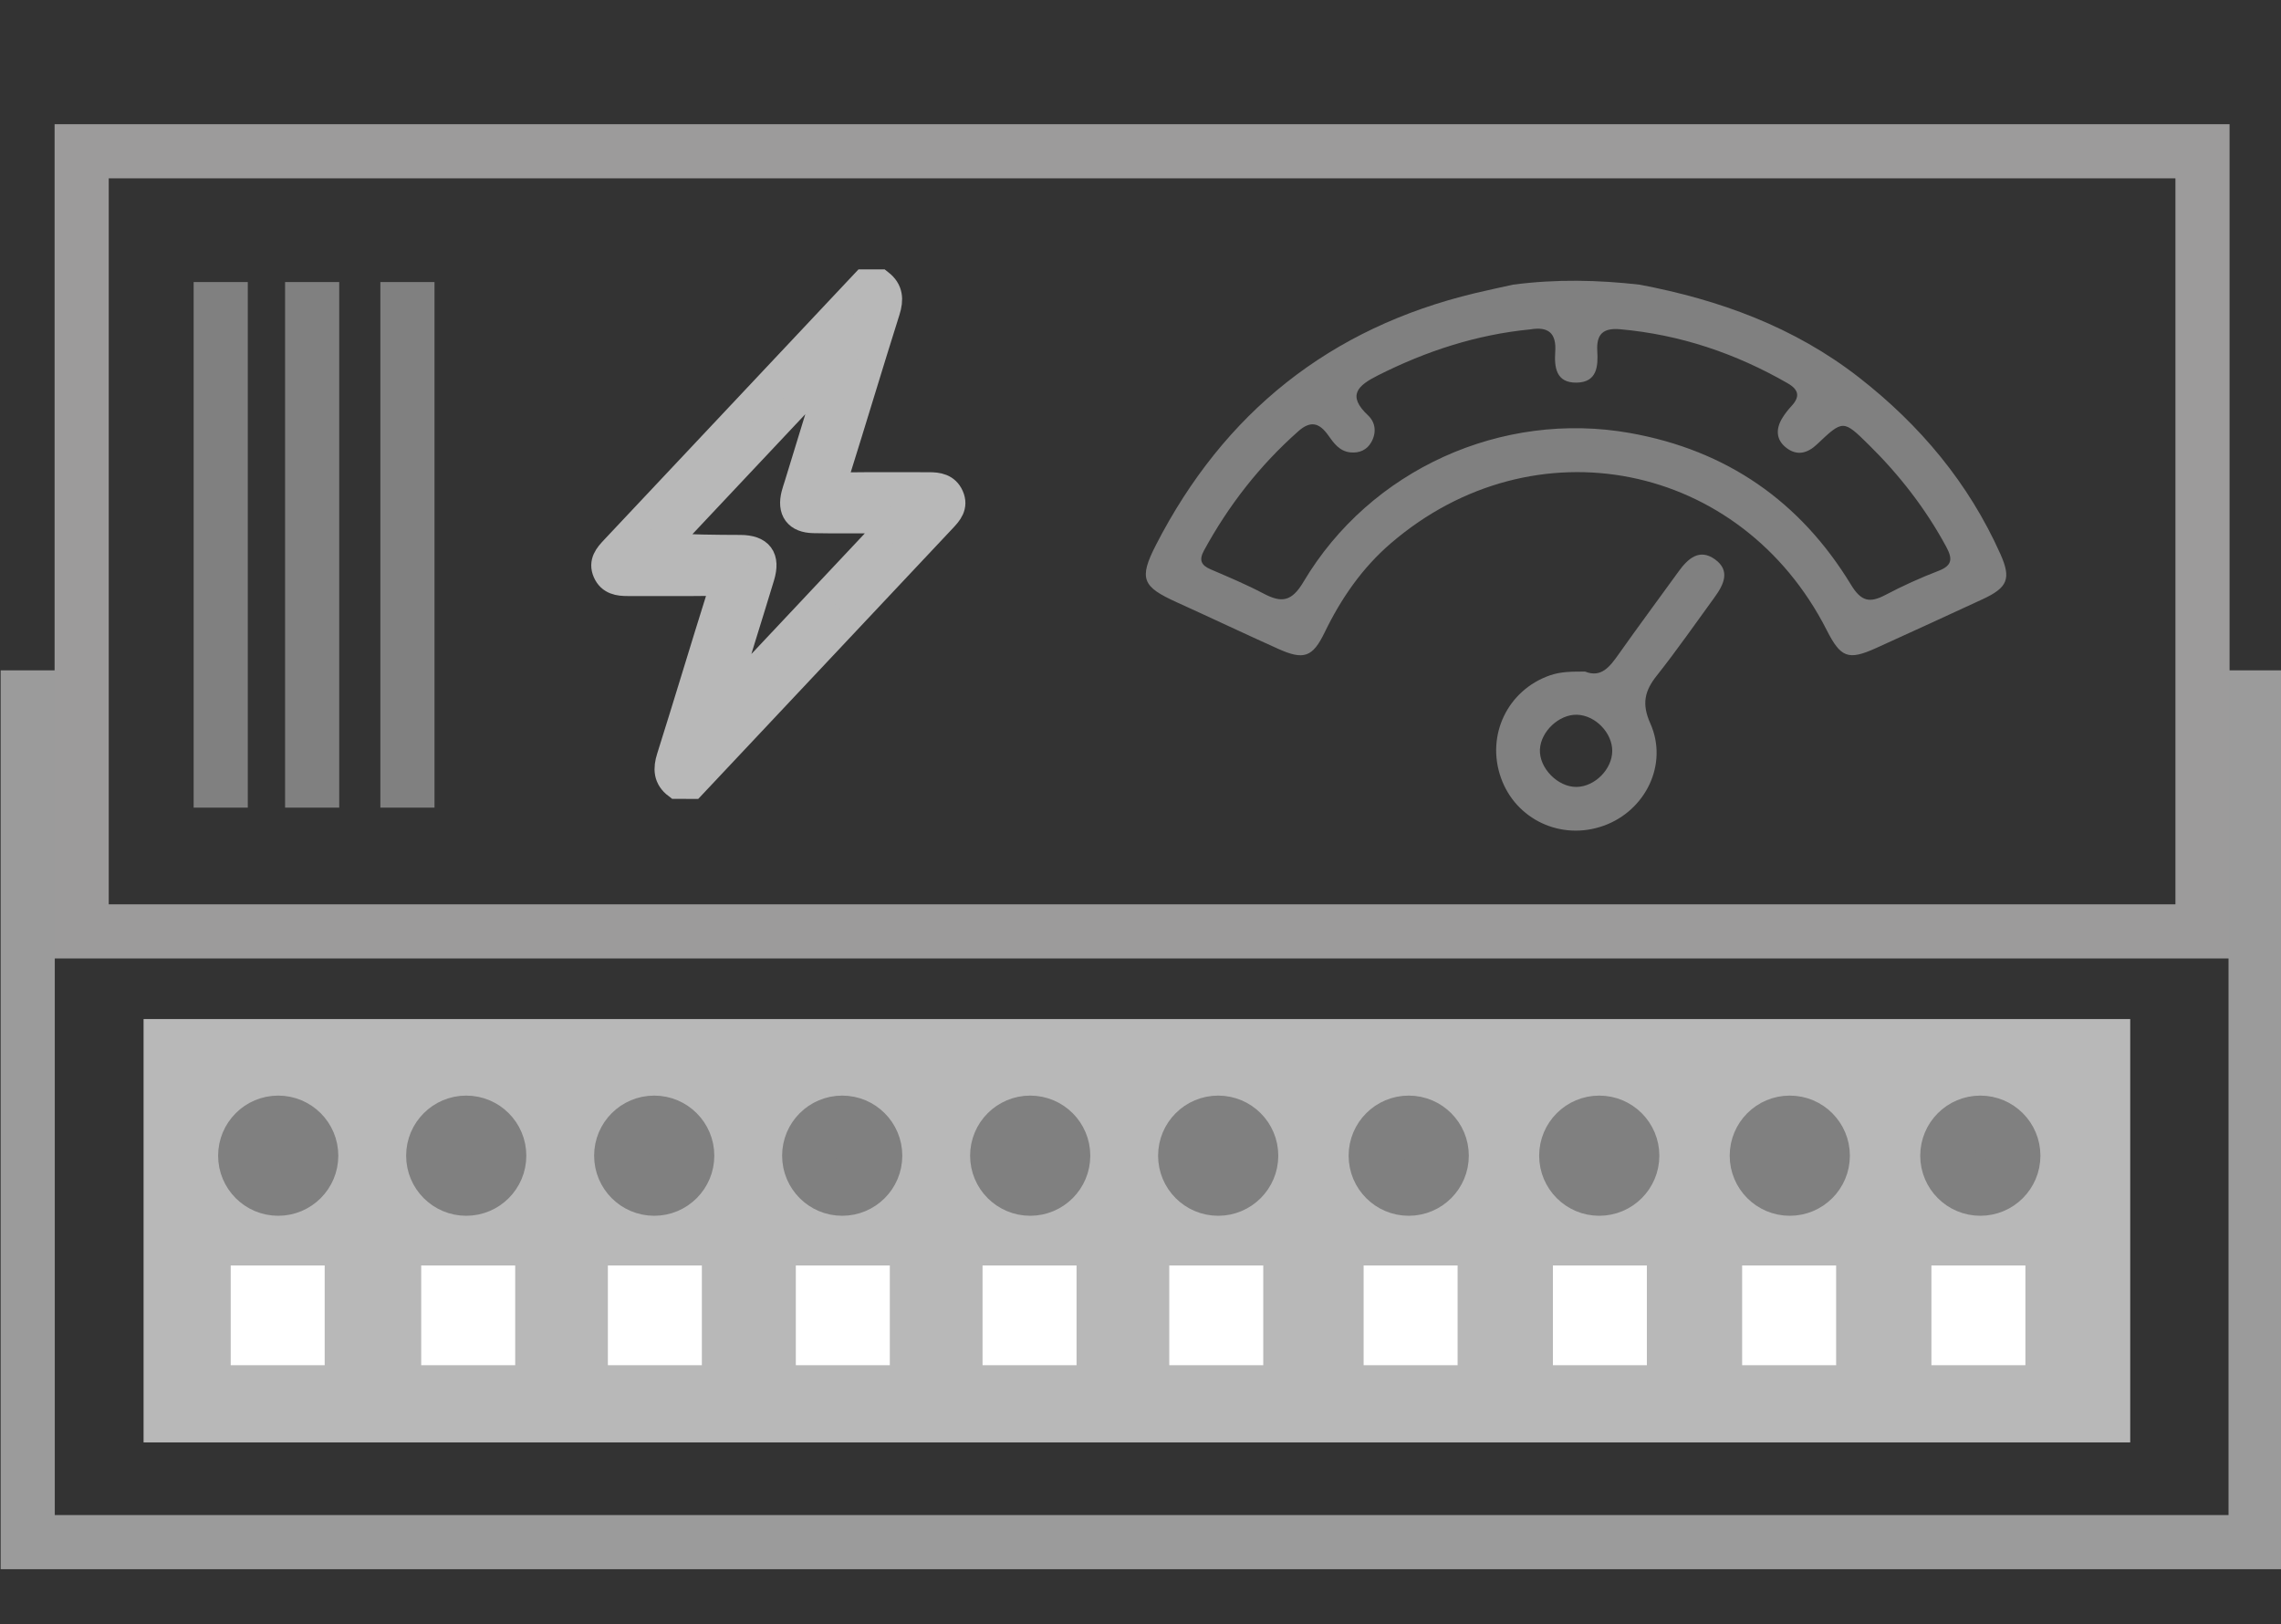 <?xml version="1.0" encoding="utf-8"?>
<!-- Generator: Adobe Illustrator 26.5.0, SVG Export Plug-In . SVG Version: 6.00 Build 0)  -->
<svg version="1.2" baseProfile="tiny" xmlns="http://www.w3.org/2000/svg" xmlns:xlink="http://www.w3.org/1999/xlink" x="0px"
	 y="0px" viewBox="0 0 84.268 60" overflow="visible" xml:space="preserve">
<rect x="0" y="0" width="84.268" height="60" fill="#333333" stroke="none"/>
<g id="grid" display="none">
</g>
<g id="stk">
	
		<rect x="-114.182" y="-3.365" fill="none" stroke="#FFFFFF" stroke-width="0.5" stroke-miterlimit="10" width="530.325" height="69.711"/>
	<polyline fill="none" stroke="#9B9B9B" stroke-width="2" stroke-miterlimit="10" points="1.024,24.766 1.024,56.974 83.33,56.974 
		83.33,24.766 	"/>
	<g>
		<g>
			<rect x="5.304" y="37.649" fill="#B8B8B8" width="73.394" height="15.641"/>
		</g>
	</g>
	<g>
		<circle fill="#808080" stroke="#808080" stroke-width="2" stroke-miterlimit="10" cx="45.004" cy="42.697" r="1.22"/>
	</g>
	<g>
		<circle fill="#808080" stroke="#808080" stroke-width="2" stroke-miterlimit="10" cx="52.043" cy="42.697" r="1.22"/>
	</g>
	<g>
		<circle fill="#808080" stroke="#808080" stroke-width="2" stroke-miterlimit="10" cx="59.082" cy="42.697" r="1.22"/>
	</g>
	<g>
		<circle fill="#808080" stroke="#808080" stroke-width="2" stroke-miterlimit="10" cx="66.121" cy="42.697" r="1.22"/>
	</g>
	<g>
		<circle fill="#808080" stroke="#808080" stroke-width="2" stroke-miterlimit="10" cx="73.16" cy="42.697" r="1.22"/>
	</g>
	<g>
		<circle fill="#808080" stroke="#808080" stroke-width="2" stroke-miterlimit="10" cx="38.059" cy="42.697" r="1.22"/>
	</g>
	<g>
		<circle fill="#808080" stroke="#808080" stroke-width="2" stroke-miterlimit="10" cx="31.114" cy="42.697" r="1.22"/>
	</g>
	<g>
		<circle fill="#808080" stroke="#808080" stroke-width="2" stroke-miterlimit="10" cx="24.169" cy="42.697" r="1.22"/>
	</g>
	<g>
		<circle fill="#808080" stroke="#808080" stroke-width="2" stroke-miterlimit="10" cx="17.224" cy="42.697" r="1.22"/>
	</g>
	<g>
		<circle fill="#808080" stroke="#808080" stroke-width="2" stroke-miterlimit="10" cx="10.278" cy="42.697" r="1.22"/>
	</g>
	
		<rect x="3.018" y="5.588" transform="matrix(-1 -1.224647e-16 1.224647e-16 -1 84.386 39.999)" fill="none" stroke="#9C9B9B" stroke-width="2" stroke-miterlimit="10" width="78.351" height="28.823"/>
	
		<rect x="8.417" y="46.86" transform="matrix(-1.836970e-16 1 -1 -1.836970e-16 58.855 38.336)" fill="#FFFFFF" width="3.685" height="3.472"/>
	
		<rect x="15.455" y="46.86" transform="matrix(-1.836970e-16 1 -1 -1.836970e-16 65.893 31.298)" fill="#FFFFFF" width="3.685" height="3.472"/>
	
		<rect x="22.351" y="46.86" transform="matrix(-1.836970e-16 1 -1 -1.836970e-16 72.789 24.402)" fill="#FFFFFF" width="3.685" height="3.472"/>
	
		<rect x="29.295" y="46.86" transform="matrix(-1.836970e-16 1 -1 -1.836970e-16 79.733 17.458)" fill="#FFFFFF" width="3.685" height="3.472"/>
	
		<rect x="36.193" y="46.86" transform="matrix(-1.836970e-16 1 -1 -1.836970e-16 86.631 10.56)" fill="#FFFFFF" width="3.685" height="3.472"/>
	
		<rect x="43.091" y="46.86" transform="matrix(-1.836970e-16 1 -1 -1.836970e-16 93.529 3.662)" fill="#FFFFFF" width="3.685" height="3.472"/>
	
		<rect x="50.271" y="46.86" transform="matrix(-1.836970e-16 1 -1 -1.836970e-16 100.709 -3.518)" fill="#FFFFFF" width="3.685" height="3.472"/>
	
		<rect x="57.263" y="46.86" transform="matrix(-1.836970e-16 1 -1 -1.836970e-16 107.701 -10.51)" fill="#FFFFFF" width="3.685" height="3.472"/>
	
		<rect x="64.255" y="46.86" transform="matrix(-1.836970e-16 1 -1 -1.836970e-16 114.693 -17.502)" fill="#FFFFFF" width="3.685" height="3.472"/>
	
		<rect x="71.247" y="46.86" transform="matrix(-1.836970e-16 1 -1 -1.836970e-16 121.685 -24.494)" fill="#FFFFFF" width="3.685" height="3.472"/>
	<g id="NbC7fQ_00000059275173569470069640000010516011937823339405_">
		<g>
			<path fill="#B8B8B8" stroke="#B8B8B8" stroke-miterlimit="10" d="M25.001,29.014c-0.363-0.275-0.375-0.611-0.244-1.026
				c0.632-2.003,1.234-4.016,1.864-6.019c0.114-0.362,0.026-0.46-0.338-0.454c-1.03,0.015-2.06,0.004-3.091,0.006
				c-0.332,0.001-0.641-0.045-0.794-0.39c-0.158-0.355,0.05-0.597,0.274-0.835c3.088-3.28,6.173-6.563,9.26-9.844
				c0.193,0,0.385,0,0.578,0c0.356,0.278,0.374,0.612,0.242,1.028c-0.632,2.002-1.233,4.014-1.862,6.018
				c-0.114,0.363-0.024,0.459,0.339,0.454c1.03-0.015,2.06-0.004,3.09-0.006c0.332-0.001,0.636,0.047,0.79,0.394
				c0.16,0.359-0.05,0.597-0.273,0.834c-3.086,3.28-6.171,6.561-9.256,9.841C25.386,29.014,25.193,29.014,25.001,29.014z
				 M30.81,13.554c-0.026-0.009-0.051-0.017-0.077-0.026c-2.081,2.212-4.161,4.424-6.242,6.636c0.996,0.098,1.928,0.094,2.86,0.099
				c0.72,0.004,0.973,0.343,0.766,1.032c-0.241,0.802-0.493,1.601-0.739,2.402c-0.227,0.739-0.452,1.478-0.677,2.217
				c0.022,0.011,0.044,0.022,0.066,0.033c2.082-2.214,4.164-4.427,6.258-6.655c-0.199-0.128-0.354-0.085-0.499-0.086
				c-0.824-0.006-1.649,0.009-2.473-0.009c-0.604-0.013-0.839-0.346-0.69-0.926c0.031-0.12,0.072-0.236,0.109-0.355
				C29.917,16.462,30.364,15.008,30.81,13.554z"/>
		</g>
	</g>
	<g id="vaVhns.tif">
		<g>
			<path fill="#808080" d="M60.573,10.517c2.951,0.558,5.713,1.564,8.106,3.429c2.256,1.759,4.046,3.895,5.219,6.515
				c0.413,0.922,0.276,1.248-0.662,1.681c-1.304,0.603-2.61,1.204-3.919,1.797c-1.036,0.469-1.312,0.364-1.832-0.66
				c-3.167-6.228-10.818-7.754-16.106-3.204c-1.058,0.91-1.835,2.037-2.442,3.29c-0.445,0.919-0.771,1.03-1.712,0.608
				c-1.257-0.564-2.501-1.156-3.755-1.724c-1.265-0.573-1.409-0.862-0.763-2.12c2.508-4.881,6.418-8.016,11.789-9.299
				c0.464-0.111,0.932-0.209,1.398-0.313C57.505,10.305,59.055,10.345,60.573,10.517z M56.536,12.169
				c-1.985,0.193-3.848,0.8-5.631,1.7c-0.744,0.375-1.151,0.74-0.365,1.477c0.284,0.266,0.316,0.646,0.118,0.995
				c-0.162,0.284-0.437,0.403-0.762,0.373c-0.405-0.036-0.622-0.341-0.828-0.633c-0.322-0.454-0.644-0.556-1.101-0.151
				c-1.428,1.264-2.578,2.739-3.488,4.409c-0.188,0.345-0.113,0.541,0.243,0.694c0.66,0.284,1.325,0.563,1.96,0.897
				c0.659,0.346,1.033,0.307,1.471-0.43c2.468-4.159,7.336-6.343,12.065-5.502c3.575,0.636,6.297,2.531,8.166,5.608
				c0.375,0.618,0.691,0.679,1.27,0.374c0.635-0.334,1.292-0.633,1.962-0.89c0.516-0.198,0.52-0.454,0.287-0.885
				c-0.76-1.407-1.728-2.654-2.864-3.773c-0.942-0.929-0.953-0.926-1.911-0.018c-0.351,0.333-0.733,0.436-1.127,0.137
				c-0.397-0.302-0.404-0.708-0.15-1.117c0.094-0.152,0.206-0.295,0.327-0.426c0.321-0.345,0.29-0.603-0.135-0.848
				c-1.922-1.105-3.972-1.798-6.188-1.996c-0.624-0.056-0.885,0.176-0.846,0.807c0.034,0.559-0.006,1.154-0.766,1.165
				c-0.762,0.011-0.825-0.574-0.787-1.14C57.502,12.307,57.202,12.057,56.536,12.169z"/>
			<path fill="#808080" d="M58.557,24.811c0.603,0.243,0.919-0.185,1.246-0.647c0.725-1.025,1.473-2.033,2.209-3.05
				c0.343-0.474,0.767-0.862,1.343-0.45c0.586,0.419,0.323,0.942-0.017,1.408c-0.705,0.965-1.386,1.95-2.129,2.886
				c-0.453,0.57-0.564,1.046-0.241,1.769c0.672,1.504-0.173,3.226-1.727,3.781c-1.567,0.56-3.25-0.229-3.794-1.78
				c-0.551-1.57,0.251-3.229,1.807-3.775C57.663,24.81,58.076,24.811,58.557,24.811z M59.562,27.746
				c0.004-0.672-0.628-1.322-1.304-1.34c-0.66-0.017-1.335,0.616-1.368,1.282c-0.033,0.686,0.659,1.394,1.355,1.385
				C58.918,29.064,59.558,28.419,59.562,27.746z"/>
		</g>
	</g>
	<line fill="#808080" stroke="#808080" stroke-width="2" stroke-miterlimit="10" x1="8.154" y1="29.838" x2="8.154" y2="10.42"/>
	<line fill="#808080" stroke="#808080" stroke-width="2" stroke-miterlimit="10" x1="11.532" y1="29.838" x2="11.532" y2="10.42"/>
	<line fill="#808080" stroke="#808080" stroke-width="2" stroke-miterlimit="10" x1="15.052" y1="29.838" x2="15.052" y2="10.42"/>
</g>
</svg>
